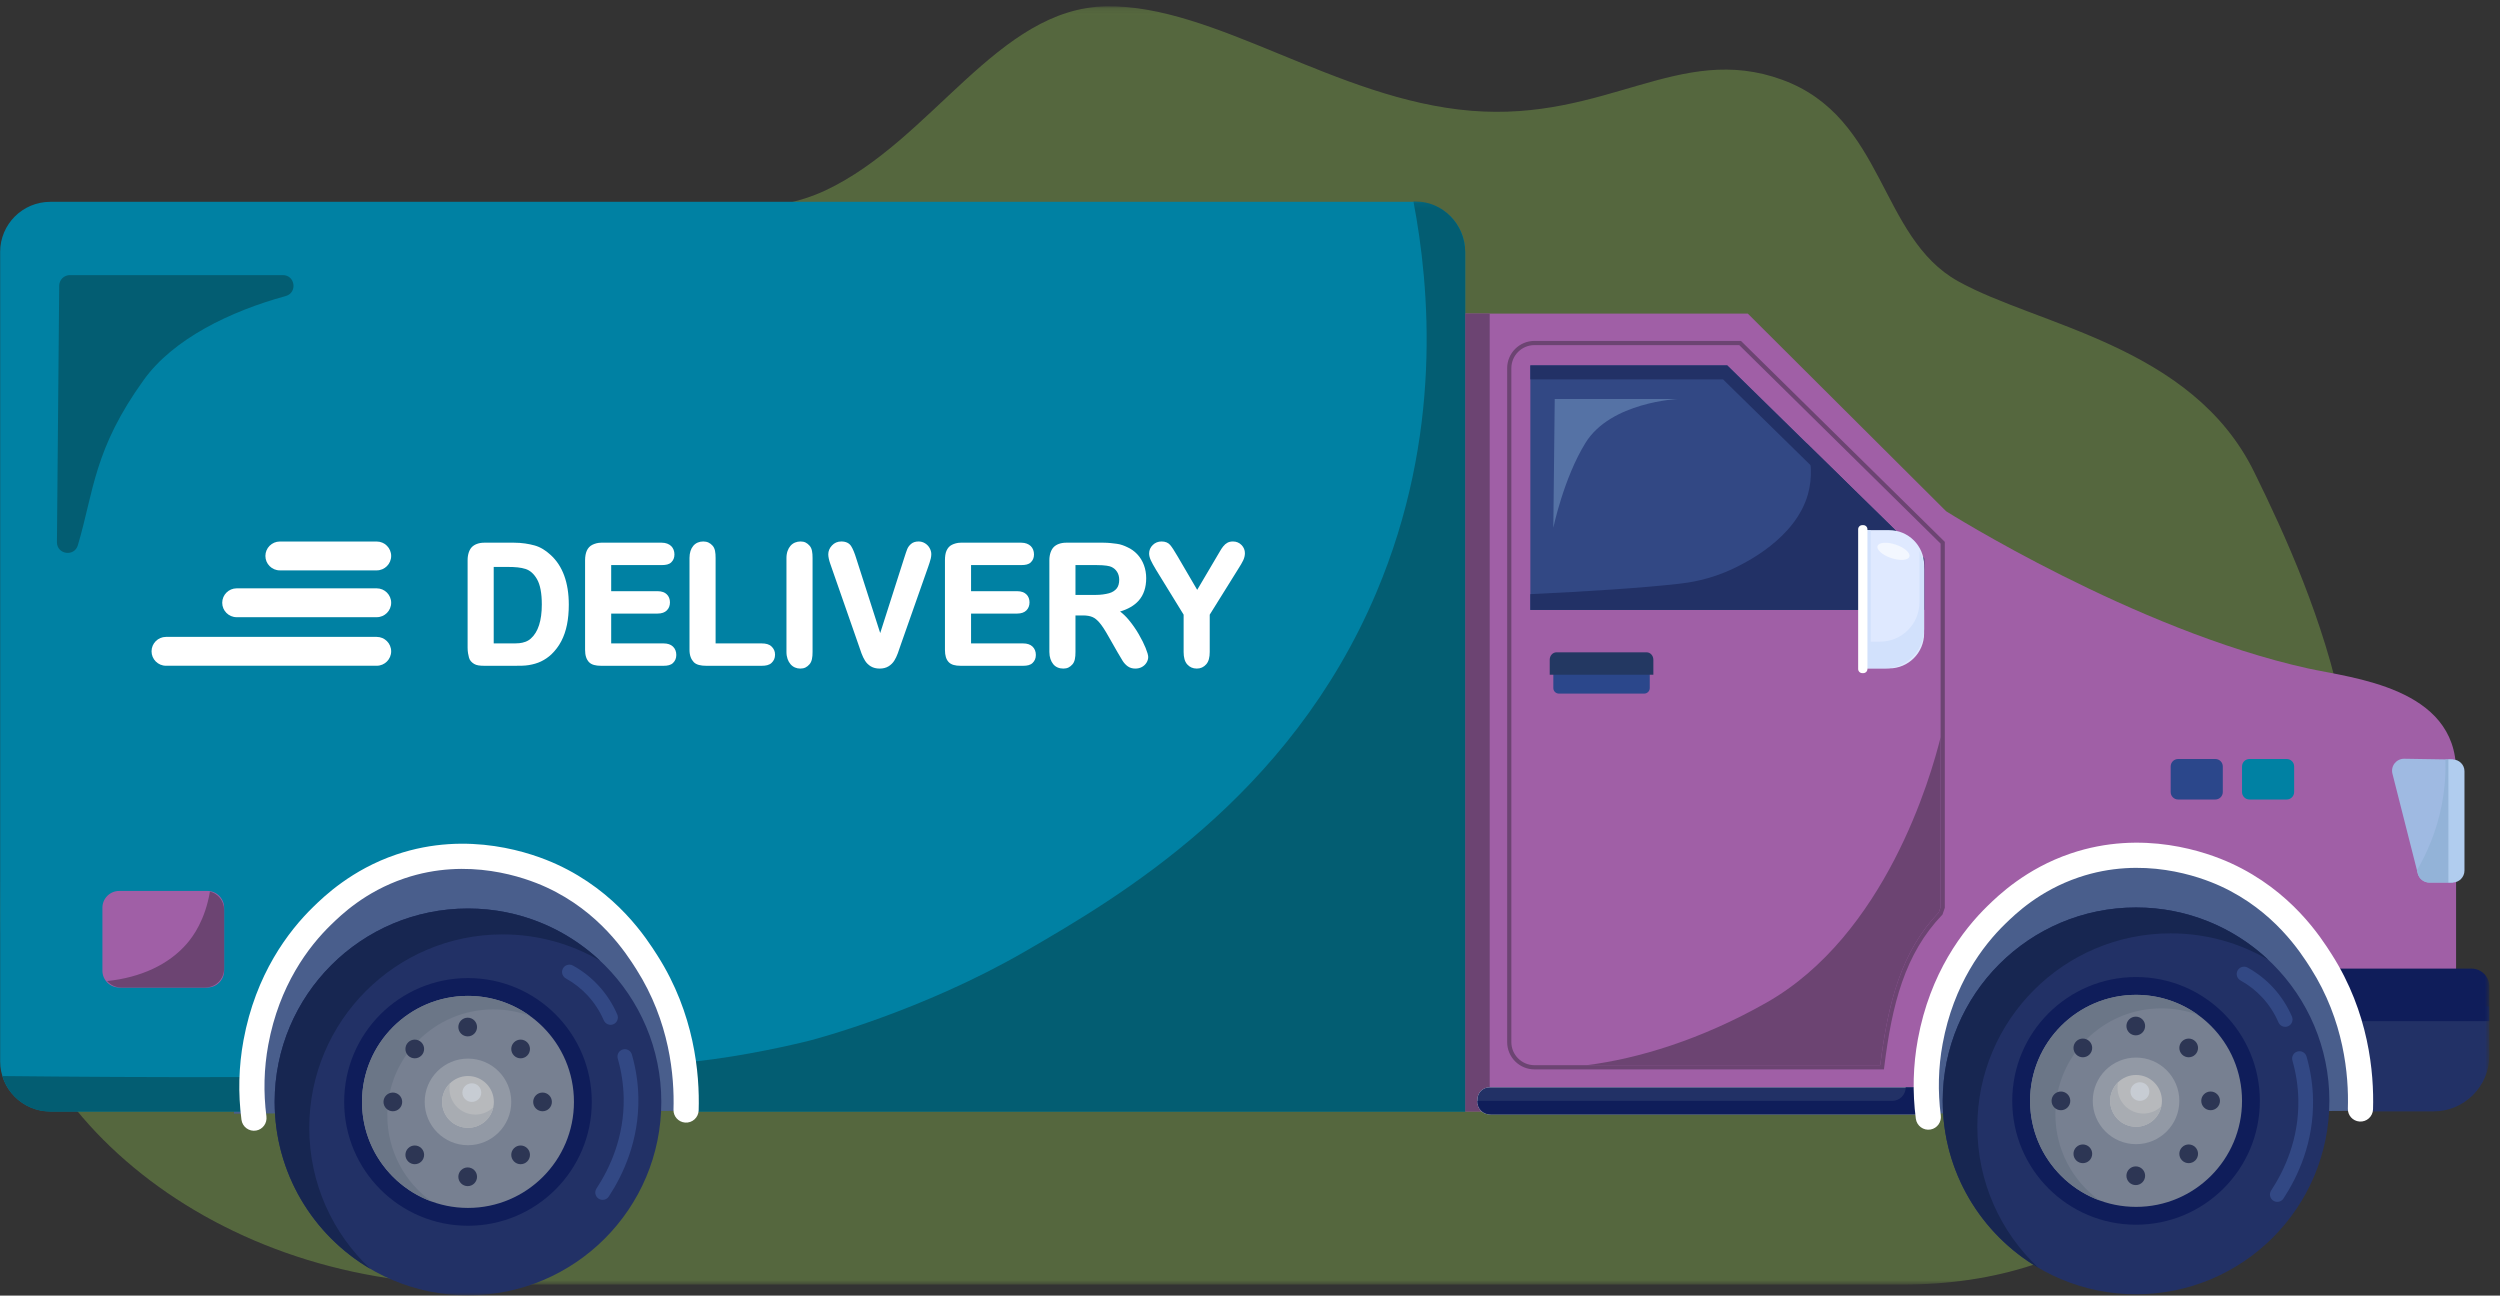 <?xml version="1.0" encoding="UTF-8"?>
<svg width="411px" height="213px" viewBox="0 0 411 213" version="1.1" xmlns="http://www.w3.org/2000/svg" xmlns:xlink="http://www.w3.org/1999/xlink">
    <rect x="0" y="0" width="411" height="213" fill="#333333" stroke="none"/>
    <title>Group 12</title>
    <defs>
        <polygon id="path-1" points="0 0.087 387 0.087 387 210.232 0 210.232"></polygon>
        <polygon id="path-3" points="0 180 409.221 180 409.221 0.154 0 0.154"></polygon>
    </defs>
    <g id="Patient-PBD-ZSD-Layout-(DSK)" stroke="none" stroke-width="1" fill="none" fill-rule="evenodd">
        <g id="3-0_StartingCHOLBAM" transform="translate(-39, -8866)">
            <g id="Group-2" transform="translate(0, 7349)">
                <g id="Group-38" transform="translate(28, 1471)">
                    <g id="Group-12" transform="translate(11, 46)">
                        <g id="Group-3" opacity="0.5" transform="translate(0, 0.949)">
                            <mask id="mask-2" fill="white">
                                <use xlink:href="#path-1"></use>
                            </mask>
                            <g id="Clip-2"></g>
                            <path d="M77.984,210.232 C33.582,210.232 -0.922,179.89 0.019,147.348 C0.959,114.805 16.001,108.469 23.052,95.865 C30.104,83.261 26.343,56.987 57.368,42.463 C88.393,27.938 118.109,38.616 135.686,30.365 C153.264,22.115 163.994,0.385 181.857,0.091 C199.719,-0.203 219.611,15.442 241.848,17.262 C264.084,19.082 276.071,5.979 292.994,12.166 C309.917,18.354 308.859,38.008 321.904,45.287 C334.948,52.567 360.333,55.842 370.557,76.588 C380.781,97.335 396.293,133.157 379.723,163.108 C363.153,193.058 343.763,210.232 312.768,210.232 L77.984,210.232 Z" id="Fill-1" fill="#789C49" mask="url(#mask-2)"></path>
                        </g>
                        <g id="Group-97" transform="translate(0, 32.949)">
                            <polygon id="Fill-1" fill="#495E8C" points="117.071 98.104 38.47 98.104 38.47 150.142 115.916 149.645"></polygon>
                            <polygon id="Fill-2" fill="#495E8C" points="392.173 98.104 313.572 98.104 313.572 150.142 391.019 149.645"></polygon>
                            <g id="Group-96" transform="translate(0.024, 0)">
                                <path d="M0,8.472 L0,141.52 C0,146.071 3.688,149.76 8.238,149.76 L40.992,149.76 L40.987,143.284 C40.987,122.444 56.742,107.389 76.177,107.389 C95.612,107.389 111.367,122.444 111.367,143.284 L111.362,149.76 L240.852,149.76 L240.852,8.472 C240.852,3.921 237.164,0.231 232.614,0.231 L8.238,0.231 C3.688,0.231 0,3.921 0,8.472" id="Fill-3" fill="#0081A3"></path>
                                <path d="M379.404,76.938 C350.854,70.625 319.92,51.102 319.92,51.102 L287.318,18.611 L240.852,18.611 L240.852,149.76 L316.612,149.76 C316.272,147.711 316.094,145.603 316.094,143.452 C316.094,123.153 331.849,106.698 351.284,106.698 C370.719,106.698 386.474,123.153 386.474,143.452 C386.474,144.429 386.436,145.396 386.365,146.353 L403.755,146.353 L403.755,93.849 C403.755,80.044 386.64,78.538 379.404,76.938" id="Fill-5" fill="#A05FA6"></path>
                                <path d="M319.358,148.034 C319.358,130.474 333.588,116.239 351.143,116.239 C368.697,116.239 382.928,130.474 382.928,148.034 C382.928,165.594 368.697,179.829 351.143,179.829 C333.588,179.829 319.358,165.594 319.358,148.034" id="Fill-7" fill="#223166"></path>
                                <path d="M325.05,152.291 C325.05,134.73 339.28,120.495 356.835,120.495 C362.69,120.495 368.173,122.08 372.884,124.843 C367.199,119.508 359.553,116.238 351.143,116.238 C333.588,116.238 319.358,130.474 319.358,148.034 C319.358,159.737 325.68,169.962 335.094,175.482 C328.912,169.681 325.05,161.437 325.05,152.291" id="Fill-9" fill="#172651"></path>
                                <path d="M330.789,148.034 C330.789,136.789 339.902,127.674 351.143,127.674 C362.383,127.674 371.496,136.789 371.496,148.034 C371.496,159.278 362.383,168.394 351.143,168.394 C339.902,168.394 330.789,159.278 330.789,148.034" id="Fill-11" fill="#0F1D5A"></path>
                                <path d="M333.72,148.034 C333.72,138.408 341.52,130.605 351.143,130.605 C360.765,130.605 368.565,138.408 368.565,148.034 C368.565,157.659 360.765,165.462 351.143,165.462 C341.52,165.462 333.72,157.659 333.72,148.034" id="Fill-13" fill="#778091"></path>
                                <path d="M344.026,148.034 C344.026,144.102 347.212,140.915 351.143,140.915 C355.073,140.915 358.259,144.102 358.259,148.034 C358.259,151.965 355.073,155.153 351.143,155.153 C347.212,155.153 344.026,151.965 344.026,148.034" id="Fill-15" fill="#9299A5"></path>
                                <path d="M346.887,148.034 C346.887,145.683 348.792,143.777 351.143,143.777 C353.493,143.777 355.398,145.683 355.398,148.034 C355.398,150.385 353.493,152.291 351.143,152.291 C348.792,152.291 346.887,150.385 346.887,148.034" id="Fill-17" fill="#B7B9BC"></path>
                                <path d="M352.35,150.117 C350,150.117 348.095,148.211 348.095,145.86 C348.095,145.556 348.128,145.26 348.189,144.974 C347.388,145.748 346.887,146.831 346.887,148.034 C346.887,150.385 348.793,152.291 351.143,152.291 C353.189,152.291 354.896,150.845 355.304,148.92 C354.539,149.66 353.499,150.117 352.35,150.117" id="Fill-19" fill="#A8ACB2"></path>
                                <polygon id="Fill-21" fill="#324884" points="316.298 67.32 251.565 67.32 251.565 27.119 283.932 27.119 316.298 58.858"></polygon>
                                <mask id="mask-4" fill="white">
                                    <use xlink:href="#path-3"></use>
                                </mask>
                                <g id="Clip-24"></g>
                                <polygon id="Fill-23" fill="#6C4472" mask="url(#mask-4)" points="240.852 149.76 244.882 149.76 244.882 18.611 240.852 18.611"></polygon>
                                <path d="M400.078,149.76 L388.175,149.76 L384.379,132.504 L409.221,132.504 L409.221,140.614 C409.221,145.644 405.106,149.76 400.078,149.76" id="Fill-25" fill="#223166" mask="url(#mask-4)"></path>
                                <path d="M409.221,134.92 L384.911,134.92 L381.257,126.291 L406.288,126.291 C407.908,126.291 409.221,127.605 409.221,129.225 L409.221,134.92 Z" id="Fill-26" fill="#0F1D5A" mask="url(#mask-4)"></path>
                                <path d="M402.872,91.91 L395.233,91.789 C393.936,91.769 392.974,92.986 393.293,94.244 L397.458,110.656 C397.68,111.529 398.466,112.141 399.367,112.141 L402.821,112.141 C403.909,112.141 404.79,111.259 404.79,110.171 L404.79,93.849 L404.79,93.829 C404.789,92.776 403.925,91.926 402.872,91.91" id="Fill-27" fill="#9FBAE2" mask="url(#mask-4)"></path>
                                <path d="M402.872,91.91 L402.001,91.896 C402.066,94.062 401.94,96.594 401.4,99.371 C400.565,103.673 398.991,107.267 397.324,110.126 L397.458,110.656 C397.68,111.529 398.466,112.141 399.367,112.141 L402.821,112.141 C403.909,112.141 404.79,111.259 404.79,110.171 L404.79,93.849 L404.79,93.829 C404.789,92.776 403.925,91.926 402.872,91.91" id="Fill-28" fill="#93B3D8" mask="url(#mask-4)"></path>
                                <path d="M403.217,91.91 L402.493,91.898 L402.493,112.141 L403.166,112.141 C404.254,112.141 405.135,111.259 405.135,110.171 L405.135,93.849 L405.135,93.829 C405.134,92.776 404.27,91.926 403.217,91.91" id="Fill-29" fill="#B1CDEF" mask="url(#mask-4)"></path>
                                <path d="M306.166,63.995 L305.949,63.995 C305.861,63.995 305.789,63.924 305.789,63.836 L305.789,54.367 C305.789,54.279 305.861,54.208 305.949,54.208 L306.166,54.208 C306.254,54.208 306.325,54.279 306.325,54.367 L306.325,63.836 C306.325,63.924 306.254,63.995 306.166,63.995" id="Fill-30" fill="#FFFFFF" mask="url(#mask-4)"></path>
                                <path d="M369.791,98.49 L375.908,98.49 C376.586,98.49 377.134,97.941 377.134,97.263 L377.134,93.056 C377.134,92.379 376.586,91.83 375.908,91.83 L369.791,91.83 C369.114,91.83 368.565,92.379 368.565,93.056 L368.565,97.263 C368.565,97.941 369.114,98.49 369.791,98.49" id="Fill-31" fill="#0081A3" mask="url(#mask-4)"></path>
                                <path d="M358.06,98.49 L364.178,98.49 C364.855,98.49 365.404,97.941 365.404,97.263 L365.404,93.056 C365.404,92.379 364.855,91.83 364.178,91.83 L358.06,91.83 C357.384,91.83 356.835,92.379 356.835,93.056 L356.835,97.263 C356.835,97.941 357.384,98.49 358.06,98.49" id="Fill-32" fill="#2B478B" mask="url(#mask-4)"></path>
                                <path d="M296.92,39.856 C297.816,42.745 297.947,45.647 297.205,48.292 C295.151,55.612 286.816,59.62 285.014,60.486 C280.993,62.42 277.484,62.852 276.044,63.017 C269.793,63.733 260.618,64.3 251.565,64.728 L251.565,67.32 L316.298,67.32 L316.298,58.858 L296.92,39.856 Z" id="Fill-33" fill="#223166" mask="url(#mask-4)"></path>
                                <polygon id="Fill-34" fill="#223166" mask="url(#mask-4)" points="283.931 27.119 251.565 27.119 251.565 29.42 283.241 29.42 315.607 61.159 315.607 67.32 316.298 67.32 316.298 58.858"></polygon>
                                <path d="M310.55,76.938 L306.22,76.938 L306.22,54.208 L310.55,54.208 C313.724,54.208 316.298,56.782 316.298,59.957 L316.298,71.188 C316.298,74.364 313.724,76.938 310.55,76.938" id="Fill-35" fill="#DFE9FF" mask="url(#mask-4)"></path>
                                <path d="M315.535,57.631 L315.535,66.067 C315.535,69.64 312.638,72.537 309.066,72.537 L307.527,72.537 L307.527,54.208 L306.22,54.208 L306.22,76.938 L309.829,76.938 C313.401,76.938 316.298,74.041 316.298,70.467 L316.298,60.679 C316.298,59.577 316.02,58.54 315.535,57.631" id="Fill-36" fill="#D2E1FC" mask="url(#mask-4)"></path>
                                <path d="M313.875,58.569 C313.671,59.179 312.333,59.28 310.888,58.795 C309.443,58.31 308.437,57.422 308.642,56.812 C308.847,56.202 310.184,56.101 311.629,56.586 C313.074,57.071 314.08,57.959 313.875,58.569" id="Fill-37" fill="#F3F7FF" mask="url(#mask-4)"></path>
                                <path d="M275.814,32.646 L255.573,32.646 L255.343,53.814 C255.343,53.814 257.031,45.682 260.633,39.856 C264.788,33.135 275.814,32.646 275.814,32.646" id="Fill-38" fill="#5572A5" mask="url(#mask-4)"></path>
                                <path d="M46.472,12.278 L11.465,12.278 C10.501,12.278 9.718,13.055 9.709,14.019 L9.336,56.173 C9.318,58.208 12.193,58.642 12.774,56.692 C15.416,47.814 15.363,40.938 23.639,29.467 C28.465,22.778 37.781,18.23 46.933,15.727 C48.91,15.187 48.521,12.278 46.472,12.278" id="Fill-39" fill="#035D72" mask="url(#mask-4)"></path>
                                <path d="M315.818,145.812 L244.84,145.812 C243.755,145.812 242.867,146.7 242.867,147.786 L242.867,148.282 C242.867,149.367 243.755,150.255 244.84,150.255 L315.818,150.255 C316.903,150.255 317.791,149.367 317.791,148.282 L317.791,147.786 C317.791,146.7 316.903,145.812 315.818,145.812" id="Fill-40" fill="#F3F7FF" mask="url(#mask-4)"></path>
                                <path d="M315.818,145.812 L244.84,145.812 C243.755,145.812 242.867,146.7 242.867,147.786 L242.867,148.282 C242.867,149.367 243.755,150.255 244.84,150.255 L315.818,150.255 C316.903,150.255 317.791,149.367 317.791,148.282 L317.791,147.786 C317.791,146.7 316.903,145.812 315.818,145.812" id="Fill-41" fill="#223166" mask="url(#mask-4)"></path>
                                <path d="M315.571,145.812 L313.276,145.812 C313.276,147.034 312.276,148.034 311.055,148.034 L242.867,148.034 C242.867,149.256 243.866,150.255 245.088,150.255 L315.571,150.255 C316.792,150.255 317.791,149.256 317.791,148.034 C317.791,146.812 316.792,145.812 315.571,145.812" id="Fill-42" fill="#0F1D5A" mask="url(#mask-4)"></path>
                                <path d="M252.238,23.788 C250.145,23.788 248.443,25.491 248.443,27.584 L248.443,138.371 C248.443,140.464 250.145,142.167 252.238,142.167 L309.086,142.167 C310.394,131.761 312.558,123.492 318.719,117.033 C318.872,116.592 318.973,116.297 319.013,116.181 L319.013,56.424 L285.908,23.788 L252.238,23.788 Z M309.695,142.858 L252.238,142.858 C249.764,142.858 247.753,140.845 247.753,138.371 L247.753,27.584 C247.753,25.11 249.764,23.097 252.238,23.097 L286.191,23.097 L319.703,56.135 L319.703,116.296 L319.684,116.35 C319.684,116.35 319.563,116.707 319.347,117.331 L319.322,117.402 L319.27,117.457 C313.14,123.848 311.024,132.113 309.733,142.555 L309.695,142.858 Z" id="Fill-43" fill="#6C4472" mask="url(#mask-4)"></path>
                                <path d="M270.284,81.079 L256.255,81.079 C255.753,81.079 255.343,80.669 255.343,80.167 L255.343,75.779 C255.343,75.277 255.753,74.867 256.255,74.867 L270.284,74.867 C270.786,74.867 271.196,75.277 271.196,75.779 L271.196,80.167 C271.196,80.669 270.786,81.079 270.284,81.079" id="Fill-44" fill="#2B478B" mask="url(#mask-4)"></path>
                                <path d="M271.789,75.509 C271.789,74.839 271.292,74.292 270.686,74.292 L255.854,74.292 C255.247,74.292 254.75,74.839 254.75,75.509 L254.75,77.973 L271.789,77.973 L271.789,75.509 Z" id="Fill-45" fill="#233862" mask="url(#mask-4)"></path>
                                <path d="M353.328,146.504 C353.328,147.349 352.633,148.034 351.775,148.034 C350.918,148.034 350.223,147.349 350.223,146.504 C350.223,145.659 350.918,144.974 351.775,144.974 C352.633,144.974 353.328,145.659 353.328,146.504" id="Fill-46" fill="#C7CCD3" mask="url(#mask-4)"></path>
                                <path d="M337.882,150.255 C337.882,140.63 345.682,132.827 355.304,132.827 C357.421,132.827 359.449,133.205 361.326,133.897 C358.461,131.828 354.946,130.605 351.143,130.605 C341.52,130.605 333.72,138.408 333.72,148.034 C333.72,155.542 338.466,161.94 345.121,164.392 C340.737,161.227 337.882,156.076 337.882,150.255" id="Fill-47" fill="#6B7687" mask="url(#mask-4)"></path>
                                <path d="M376.052,135.799 C375.449,136.004 374.801,135.7 374.549,135.115 C373.91,133.637 373.018,132.257 371.933,131.078 C370.886,129.94 369.678,128.99 368.334,128.247 C367.775,127.937 367.534,127.261 367.799,126.68 C368.091,126.037 368.869,125.783 369.487,126.124 C371.065,126.995 372.481,128.107 373.71,129.442 C374.979,130.822 376.023,132.437 376.77,134.167 C377.05,134.818 376.723,135.57 376.052,135.798 L376.052,135.799 Z" id="Fill-48" fill="#324884" mask="url(#mask-4)"></path>
                                <path d="M373.665,164.414 L373.664,164.414 C373.139,164.039 372.997,163.316 373.351,162.777 C375.586,159.37 377.933,154.253 377.824,147.883 C377.787,145.706 377.46,143.534 376.85,141.41 C376.672,140.79 377.011,140.14 377.623,139.934 L377.624,139.933 C378.276,139.714 378.982,140.083 379.172,140.745 C379.84,143.072 380.199,145.454 380.239,147.842 C380.358,154.806 377.809,160.381 375.379,164.088 C375.002,164.664 374.225,164.815 373.665,164.414" id="Fill-49" fill="#324884" mask="url(#mask-4)"></path>
                                <path d="M349.559,135.725 C349.559,134.876 350.247,134.187 351.096,134.187 C351.945,134.187 352.633,134.876 352.633,135.725 C352.633,136.575 351.945,137.263 351.096,137.263 C350.247,137.263 349.559,136.575 349.559,135.725" id="Fill-50" fill="#2D3654" mask="url(#mask-4)"></path>
                                <path d="M349.559,160.342 C349.559,161.192 350.247,161.88 351.096,161.88 C351.945,161.88 352.633,161.192 352.633,160.342 C352.633,159.493 351.945,158.805 351.096,158.805 C350.247,158.805 349.559,159.493 349.559,160.342" id="Fill-51" fill="#2D3654" mask="url(#mask-4)"></path>
                                <path d="M338.791,149.572 C337.942,149.572 337.254,148.883 337.254,148.034 C337.254,147.185 337.942,146.496 338.791,146.496 C339.64,146.496 340.328,147.185 340.328,148.034 C340.328,148.883 339.64,149.572 338.791,149.572" id="Fill-52" fill="#2D3654" mask="url(#mask-4)"></path>
                                <path d="M363.4,149.572 C364.25,149.572 364.938,148.883 364.938,148.034 C364.938,147.185 364.25,146.496 363.4,146.496 C362.552,146.496 361.863,147.185 361.863,148.034 C361.863,148.883 362.552,149.572 363.4,149.572" id="Fill-53" fill="#2D3654" mask="url(#mask-4)"></path>
                                <path d="M341.308,140.417 C340.708,139.817 340.708,138.843 341.308,138.243 C341.908,137.642 342.882,137.642 343.482,138.243 C344.082,138.843 344.082,139.817 343.482,140.417 C342.882,141.018 341.908,141.018 341.308,140.417" id="Fill-54" fill="#2D3654" mask="url(#mask-4)"></path>
                                <path d="M358.71,157.825 C359.31,158.425 360.283,158.425 360.884,157.825 C361.484,157.224 361.484,156.251 360.884,155.65 C360.283,155.049 359.31,155.049 358.71,155.65 C358.109,156.251 358.109,157.224 358.71,157.825" id="Fill-55" fill="#2D3654" mask="url(#mask-4)"></path>
                                <path d="M343.482,157.825 C342.882,158.425 341.909,158.425 341.308,157.825 C340.708,157.224 340.708,156.251 341.308,155.65 C341.909,155.049 342.882,155.049 343.482,155.65 C344.082,156.251 344.082,157.224 343.482,157.825" id="Fill-56" fill="#2D3654" mask="url(#mask-4)"></path>
                                <path d="M360.883,140.417 C361.484,139.817 361.484,138.843 360.883,138.243 C360.283,137.642 359.31,137.642 358.709,138.243 C358.109,138.843 358.109,139.817 358.709,140.417 C359.31,141.018 360.283,141.018 360.883,140.417" id="Fill-57" fill="#2D3654" mask="url(#mask-4)"></path>
                                <path d="M317.362,152.742 C316.193,152.954 315.09,152.139 314.937,150.961 C314.37,146.589 314.482,142.205 315.274,137.901 C317.27,127.051 322.624,119.977 326.764,115.953 C328.481,114.285 333.041,109.853 340.401,107.362 C352.27,103.344 362.797,107.152 366.773,108.976 C376.686,113.524 381.526,121.138 383.347,124.004 C389.387,133.506 390.288,143.338 390.103,149.423 C390.067,150.609 389.053,151.525 387.87,151.432 L387.869,151.431 C386.772,151.344 385.93,150.414 385.964,149.315 C386.137,143.784 385.329,134.84 379.854,126.226 C378.211,123.643 373.848,116.779 365.046,112.741 C361.521,111.123 352.19,107.743 341.728,111.285 C335.255,113.476 331.327,117.294 329.649,118.924 C325.941,122.527 321.144,128.875 319.346,138.65 C318.633,142.525 318.532,146.473 319.041,150.414 C319.184,151.517 318.456,152.543 317.362,152.742" id="Fill-58" fill="#FFFFFF" mask="url(#mask-4)"></path>
                                <path d="M34.066,129.396 L19.569,129.396 C18.047,129.396 16.812,128.161 16.812,126.638 L16.812,116.281 C16.812,114.758 18.047,113.523 19.569,113.523 L34.066,113.523 C35.589,113.523 36.823,114.758 36.823,116.281 L36.823,126.638 C36.823,128.161 35.589,129.396 34.066,129.396" id="Fill-59" fill="#A05FA6" mask="url(#mask-4)"></path>
                                <path d="M34.489,113.623 C33.697,118.315 31.728,120.99 30.689,122.194 C27.706,125.645 23.079,127.765 17.584,128.335 C18.152,128.984 18.985,129.396 19.915,129.396 L33.72,129.396 C35.434,129.396 36.823,128.006 36.823,126.292 L36.823,116.628 C36.823,115.179 35.83,113.966 34.489,113.623" id="Fill-60" fill="#6C4472" mask="url(#mask-4)"></path>
                                <path d="M318.719,117.033 C318.872,116.592 318.973,116.297 319.013,116.181 L319.013,88.241 C317.413,94.756 309.937,120.802 290.37,131.89 C279.556,138.017 269.195,141.111 260.815,142.167 L309.086,142.167 C310.394,131.761 312.558,123.492 318.719,117.033" id="Fill-61" fill="#6C4472" mask="url(#mask-4)"></path>
                                <path d="M45.126,148.205 C45.126,130.645 59.357,116.409 76.911,116.409 C94.466,116.409 108.696,130.645 108.696,148.205 C108.696,165.765 94.466,180 76.911,180 C59.357,180 45.126,165.765 45.126,148.205" id="Fill-62" fill="#223166" mask="url(#mask-4)"></path>
                                <path d="M50.819,152.462 C50.819,134.901 65.049,120.666 82.603,120.666 C88.458,120.666 93.942,122.251 98.653,125.014 C92.968,119.678 85.322,116.409 76.912,116.409 C59.357,116.409 45.127,130.645 45.127,148.205 C45.127,159.908 51.449,170.133 60.862,175.653 C54.681,169.852 50.819,161.608 50.819,152.462" id="Fill-63" fill="#172651" mask="url(#mask-4)"></path>
                                <path d="M56.558,148.205 C56.558,136.96 65.67,127.845 76.911,127.845 C88.152,127.845 97.265,136.96 97.265,148.205 C97.265,159.449 88.152,168.565 76.911,168.565 C65.67,168.565 56.558,159.449 56.558,148.205" id="Fill-64" fill="#0F1D5A" mask="url(#mask-4)"></path>
                                <path d="M59.489,148.205 C59.489,138.579 67.289,130.776 76.911,130.776 C86.534,130.776 94.334,138.579 94.334,148.205 C94.334,157.83 86.534,165.633 76.911,165.633 C67.289,165.633 59.489,157.83 59.489,148.205" id="Fill-65" fill="#778091" mask="url(#mask-4)"></path>
                                <path d="M69.795,148.205 C69.795,144.273 72.981,141.086 76.911,141.086 C80.842,141.086 84.028,144.273 84.028,148.205 C84.028,152.136 80.842,155.324 76.911,155.324 C72.981,155.324 69.795,152.136 69.795,148.205" id="Fill-66" fill="#9299A5" mask="url(#mask-4)"></path>
                                <path d="M72.656,148.205 C72.656,145.854 74.561,143.948 76.911,143.948 C79.261,143.948 81.167,145.854 81.167,148.205 C81.167,150.556 79.261,152.462 76.911,152.462 C74.561,152.462 72.656,150.556 72.656,148.205" id="Fill-67" fill="#B7B9BC" mask="url(#mask-4)"></path>
                                <path d="M78.119,150.288 C75.769,150.288 73.864,148.382 73.864,146.031 C73.864,145.727 73.897,145.431 73.957,145.145 C73.156,145.919 72.656,147.002 72.656,148.205 C72.656,150.555 74.561,152.462 76.912,152.462 C78.958,152.462 80.665,151.016 81.073,149.091 C80.307,149.831 79.267,150.288 78.119,150.288" id="Fill-68" fill="#A8ACB2" mask="url(#mask-4)"></path>
                                <path d="M79.097,146.675 C79.097,147.52 78.402,148.205 77.544,148.205 C76.687,148.205 75.991,147.52 75.991,146.675 C75.991,145.83 76.687,145.145 77.544,145.145 C78.402,145.145 79.097,145.83 79.097,146.675" id="Fill-69" fill="#C7CCD3" mask="url(#mask-4)"></path>
                                <path d="M63.651,150.426 C63.651,140.801 71.451,132.998 81.073,132.998 C83.19,132.998 85.218,133.376 87.095,134.067 C84.23,131.999 80.715,130.776 76.911,130.776 C67.289,130.776 59.489,138.579 59.489,148.205 C59.489,155.712 64.235,162.111 70.89,164.563 C66.506,161.398 63.651,156.247 63.651,150.426" id="Fill-70" fill="#6B7687" mask="url(#mask-4)"></path>
                                <path d="M75.327,135.896 C75.327,135.047 76.016,134.358 76.865,134.358 C77.713,134.358 78.402,135.047 78.402,135.896 C78.402,136.745 77.713,137.434 76.865,137.434 C76.016,137.434 75.327,136.745 75.327,135.896" id="Fill-71" fill="#2D3654" mask="url(#mask-4)"></path>
                                <path d="M75.327,160.513 C75.327,161.363 76.016,162.051 76.865,162.051 C77.713,162.051 78.402,161.363 78.402,160.513 C78.402,159.664 77.713,158.976 76.865,158.976 C76.016,158.976 75.327,159.664 75.327,160.513" id="Fill-72" fill="#2D3654" mask="url(#mask-4)"></path>
                                <path d="M64.56,149.742 C63.711,149.742 63.023,149.054 63.023,148.205 C63.023,147.356 63.711,146.667 64.56,146.667 C65.409,146.667 66.097,147.356 66.097,148.205 C66.097,149.054 65.409,149.742 64.56,149.742" id="Fill-73" fill="#2D3654" mask="url(#mask-4)"></path>
                                <path d="M89.169,149.742 C90.018,149.742 90.707,149.054 90.707,148.205 C90.707,147.356 90.018,146.667 89.169,146.667 C88.32,146.667 87.632,147.356 87.632,148.205 C87.632,149.054 88.32,149.742 89.169,149.742" id="Fill-74" fill="#2D3654" mask="url(#mask-4)"></path>
                                <path d="M67.077,140.588 C66.477,139.988 66.477,139.014 67.077,138.414 C67.677,137.813 68.65,137.813 69.251,138.414 C69.851,139.014 69.851,139.988 69.251,140.588 C68.65,141.189 67.677,141.189 67.077,140.588" id="Fill-75" fill="#2D3654" mask="url(#mask-4)"></path>
                                <path d="M84.478,157.996 C85.079,158.596 86.052,158.596 86.652,157.996 C87.253,157.395 87.253,156.422 86.652,155.821 C86.052,155.22 85.079,155.22 84.478,155.821 C83.878,156.422 83.878,157.395 84.478,157.996" id="Fill-76" fill="#2D3654" mask="url(#mask-4)"></path>
                                <path d="M69.251,157.996 C68.651,158.596 67.677,158.596 67.077,157.996 C66.477,157.395 66.477,156.422 67.077,155.821 C67.677,155.22 68.651,155.22 69.251,155.821 C69.851,156.422 69.851,157.395 69.251,157.996" id="Fill-77" fill="#2D3654" mask="url(#mask-4)"></path>
                                <path d="M86.652,140.588 C87.253,139.988 87.253,139.014 86.652,138.414 C86.052,137.813 85.079,137.813 84.478,138.414 C83.878,139.014 83.878,139.988 84.478,140.588 C85.079,141.189 86.052,141.189 86.652,140.588" id="Fill-78" fill="#2D3654" mask="url(#mask-4)"></path>
                                <path d="M100.737,135.467 C100.134,135.672 99.487,135.369 99.234,134.784 C98.595,133.305 97.703,131.926 96.618,130.747 C95.571,129.608 94.364,128.659 93.019,127.915 C92.46,127.606 92.22,126.929 92.484,126.348 C92.777,125.705 93.555,125.451 94.173,125.792 C95.751,126.663 97.167,127.775 98.395,129.111 C99.665,130.491 100.708,132.105 101.455,133.835 C101.736,134.486 101.408,135.238 100.738,135.466 L100.737,135.467 Z" id="Fill-79" fill="#324884" mask="url(#mask-4)"></path>
                                <path d="M98.35,164.083 L98.349,164.082 C97.824,163.707 97.683,162.985 98.037,162.445 C100.272,159.038 102.619,153.921 102.51,147.551 C102.473,145.375 102.146,143.203 101.535,141.078 C101.357,140.458 101.696,139.808 102.308,139.602 L102.309,139.602 C102.961,139.382 103.667,139.752 103.857,140.413 C104.526,142.74 104.884,145.122 104.925,147.51 C105.043,154.474 102.495,160.049 100.065,163.757 C99.687,164.333 98.91,164.483 98.35,164.083" id="Fill-80" fill="#324884" mask="url(#mask-4)"></path>
                                <path d="M306.135,77.714 L306.305,77.714 C306.679,77.714 306.982,77.411 306.982,77.036 L306.982,54.061 C306.982,53.686 306.679,53.383 306.305,53.383 L306.135,53.383 C305.76,53.383 305.457,53.686 305.457,54.061 L305.457,77.036 C305.457,77.411 305.76,77.714 306.135,77.714" id="Fill-81" fill="#FFFFFF" mask="url(#mask-4)"></path>
                                <path d="M0.36,143.953 C1.392,147.325 4.528,149.796 8.238,149.796 L40.992,149.796 C40.992,149.796 40.989,145.354 40.987,144.118 C25.759,144.175 11.299,144.069 0.36,143.953" id="Fill-82" fill="#035D72" mask="url(#mask-4)"></path>
                                <path d="M232.614,0.154 L232.344,0.154 C235.027,14.259 237.199,38.605 226.229,64.51 C211.936,98.265 183.756,114.619 168.599,123.405 C151.592,133.263 134.047,137.876 133.04,138.134 C133.04,138.134 125.495,140.07 117.1,141.205 C115.367,141.439 113.438,141.658 111.339,141.858 C111.356,142.33 111.367,142.823 111.367,143.301 L111.362,149.796 L240.852,149.796 L240.852,8.472 C240.852,3.921 237.164,0.154 232.614,0.154" id="Fill-83" fill="#035D72" mask="url(#mask-4)"></path>
                                <path d="M42.096,152.913 C40.927,153.125 39.824,152.31 39.671,151.132 C39.104,146.76 39.216,142.376 40.008,138.072 C42.004,127.222 47.358,120.148 51.498,116.124 C53.215,114.456 57.775,110.024 65.135,107.532 C77.003,103.515 87.531,107.323 91.506,109.147 C101.42,113.695 106.259,121.309 108.081,124.175 C114.121,133.677 115.022,143.509 114.837,149.594 C114.801,150.78 113.786,151.696 112.604,151.603 L112.603,151.602 C111.506,151.515 110.664,150.585 110.698,149.485 C110.87,143.955 110.063,135.01 104.588,126.397 C102.945,123.814 98.582,116.95 89.78,112.912 C86.255,111.294 76.924,107.914 66.462,111.456 C59.989,113.647 56.061,117.464 54.383,119.095 C50.675,122.698 45.878,129.046 44.08,138.821 C43.367,142.696 43.265,146.644 43.775,150.585 C43.918,151.688 43.19,152.714 42.096,152.913" id="Fill-84" fill="#FFFFFF" mask="url(#mask-4)"></path>
                                <path d="M89.05,66.437 C89.05,69.08 88.448,70.956 87.256,72.018 C87.007,72.248 86.707,72.43 86.366,72.558 C86.011,72.691 85.665,72.759 85.337,72.792 C84.992,72.826 84.507,72.829 83.894,72.829 L81.142,72.829 L81.142,60.256 L83.526,60.256 C84.639,60.256 85.599,60.336 86.378,60.589 C87.114,60.827 87.746,61.375 88.259,62.266 C88.784,63.178 89.05,64.565 89.05,66.437 M90.479,58.265 C89.701,57.548 88.821,56.984 87.862,56.722 C86.925,56.467 85.791,56.27 84.491,56.27 L79.575,56.27 C78.678,56.27 77.956,56.563 77.534,57.008 C77.116,57.449 76.851,58.213 76.851,59.146 L76.851,73.528 C76.851,74.195 76.959,74.726 77.073,75.152 C77.198,75.624 77.498,75.935 77.911,76.194 C78.312,76.447 78.898,76.508 79.651,76.508 L84.567,76.508 C85.437,76.508 86.23,76.51 86.924,76.391 C87.63,76.271 88.301,76.09 88.918,75.794 C89.536,75.496 90.114,75.11 90.637,74.616 C91.293,73.98 91.839,73.257 92.258,72.451 C92.676,71.649 92.989,70.741 93.189,69.744 C93.387,68.757 93.487,67.654 93.487,66.462 C93.487,62.821 92.474,60.064 90.479,58.265" id="Fill-85" fill="#FFFFFF" mask="url(#mask-4)"></path>
                                <path d="M109.061,72.828 L100.455,72.828 L100.455,67.922 L108.095,67.922 C108.761,67.922 109.271,67.736 109.608,67.396 C109.946,67.057 110.117,66.611 110.117,66.083 C110.117,65.552 109.942,65.092 109.597,64.76 C109.255,64.433 108.75,64.242 108.095,64.242 L100.455,64.242 L100.455,59.949 L108.768,59.949 C109.449,59.949 109.971,59.845 110.321,59.508 C110.674,59.169 110.854,58.752 110.854,58.204 C110.854,57.664 110.674,57.167 110.321,56.827 C109.971,56.491 109.449,56.27 108.768,56.27 L98.808,56.27 C98.231,56.27 97.744,56.43 97.361,56.615 C96.952,56.812 96.634,57.162 96.444,57.589 C96.267,57.988 96.163,58.535 96.163,59.146 L96.163,73.889 C96.163,74.822 96.386,75.457 96.799,75.897 C97.218,76.343 97.903,76.508 98.808,76.508 L109.061,76.508 C109.732,76.508 110.255,76.394 110.613,76.049 C110.975,75.7 111.159,75.276 111.159,74.728 C111.159,74.163 110.975,73.698 110.613,73.349 C110.255,73.004 109.732,72.828 109.061,72.828" id="Fill-86" fill="#FFFFFF" mask="url(#mask-4)"></path>
                                <path d="M125.195,72.828 L117.621,72.828 L117.621,58.785 C117.621,57.9 117.534,57.222 117.133,56.769 C116.722,56.305 116.239,56.07 115.583,56.07 C114.933,56.07 114.36,56.309 113.958,56.779 C113.567,57.236 113.329,57.911 113.329,58.785 L113.329,73.889 C113.329,74.822 113.608,75.457 114.021,75.897 C114.44,76.343 115.18,76.508 116.086,76.508 L125.195,76.508 C125.89,76.508 126.434,76.391 126.813,76.039 C127.199,75.681 127.394,75.242 127.394,74.674 C127.394,74.117 127.198,73.7 126.81,73.329 C126.427,72.962 125.883,72.828 125.195,72.828" id="Fill-87" fill="#FFFFFF" mask="url(#mask-4)"></path>
                                <path d="M131.585,56.07 C130.944,56.07 130.342,56.308 129.936,56.778 C129.541,57.235 129.27,57.91 129.27,58.785 L129.27,74.237 C129.27,75.112 129.543,75.789 129.942,76.25 C130.353,76.724 130.917,76.965 131.55,76.965 C132.206,76.965 132.648,76.727 133.058,76.258 C133.459,75.801 133.561,75.121 133.561,74.237 L133.561,58.785 C133.561,57.9 133.476,57.222 133.075,56.769 C132.664,56.305 132.241,56.07 131.585,56.07" id="Fill-88" fill="#FFFFFF" mask="url(#mask-4)"></path>
                                <path d="M152.053,56.37 C151.729,56.171 151.374,56.07 150.996,56.07 C150.483,56.07 150.065,56.205 149.755,56.472 C149.464,56.722 149.252,57.009 149.124,57.325 C149.01,57.608 148.845,58.09 148.621,58.799 L144.682,71.131 L140.757,58.894 C140.467,57.949 140.187,57.275 139.903,56.833 C139.578,56.327 139.032,56.07 138.28,56.07 C137.668,56.07 137.152,56.292 136.747,56.73 C136.346,57.161 136.144,57.65 136.144,58.183 C136.144,58.385 136.173,58.621 136.233,58.902 C136.291,59.173 136.363,59.43 136.448,59.665 C136.527,59.885 136.605,60.11 136.682,60.344 L141.114,73.048 C141.274,73.537 141.438,74.008 141.6,74.45 C141.767,74.905 141.967,75.318 142.193,75.678 C142.435,76.061 142.756,76.374 143.147,76.607 C143.546,76.845 144.032,76.965 144.593,76.965 C145.156,76.965 145.643,76.842 146.042,76.599 C146.433,76.361 146.75,76.052 146.987,75.678 C147.209,75.326 147.407,74.915 147.575,74.456 C147.737,74.008 147.901,73.535 148.059,73.054 L152.571,60.232 C152.646,60.002 152.722,59.778 152.797,59.562 C152.877,59.333 152.945,59.096 152.998,58.859 C153.053,58.61 153.081,58.374 153.081,58.156 C153.081,57.819 152.989,57.483 152.808,57.157 C152.626,56.832 152.372,56.567 152.053,56.37" id="Fill-89" fill="#FFFFFF" mask="url(#mask-4)"></path>
                                <path d="M168.172,72.828 L159.618,72.828 L159.618,67.922 L167.207,67.922 C167.873,67.922 168.382,67.736 168.72,67.396 C169.057,67.057 169.228,66.611 169.228,66.083 C169.228,65.552 169.053,65.092 168.708,64.76 C168.366,64.433 167.861,64.242 167.207,64.242 L159.618,64.242 L159.618,59.949 L167.88,59.949 C168.56,59.949 169.082,59.845 169.433,59.508 C169.786,59.169 169.965,58.752 169.965,58.204 C169.965,57.664 169.786,57.167 169.433,56.827 C169.082,56.491 168.56,56.27 167.88,56.27 L157.92,56.27 C157.342,56.27 156.855,56.43 156.472,56.615 C156.063,56.812 155.772,57.162 155.581,57.589 C155.404,57.988 155.326,58.535 155.326,59.146 L155.326,73.889 C155.326,74.822 155.523,75.457 155.937,75.897 C156.355,76.343 157.014,76.508 157.92,76.508 L168.172,76.508 C168.844,76.508 169.366,76.394 169.725,76.049 C170.087,75.7 170.27,75.276 170.27,74.728 C170.27,74.163 170.087,73.698 169.725,73.349 C169.366,73.004 168.844,72.828 168.172,72.828" id="Fill-90" fill="#FFFFFF" mask="url(#mask-4)"></path>
                                <path d="M183.974,62.357 C183.974,62.976 183.833,63.462 183.555,63.801 C183.272,64.145 182.848,64.433 182.296,64.581 C181.707,64.738 180.964,64.856 180.088,64.856 L176.784,64.856 L176.784,59.949 L180.19,59.949 C181.742,59.949 182.395,60.121 182.671,60.243 C183.083,60.425 183.396,60.704 183.628,61.07 C183.858,61.433 183.974,61.875 183.974,62.357 M187.182,71.307 C186.697,70.47 186.137,69.671 185.52,68.93 C185.071,68.392 184.601,67.943 184.116,67.587 C185.432,67.195 186.453,66.599 187.158,65.813 C187.99,64.884 188.411,63.636 188.411,62.103 C188.411,61.357 188.287,60.64 188.043,59.97 C187.797,59.297 187.431,58.697 186.957,58.188 C186.482,57.678 185.927,57.281 185.315,57.01 C184.806,56.765 184.227,56.533 183.595,56.453 C182.982,56.376 182.238,56.27 181.384,56.27 L175.248,56.27 C174.351,56.27 173.614,56.563 173.192,57.008 C172.773,57.448 172.492,58.212 172.492,59.146 L172.492,74.237 C172.492,75.099 172.75,75.771 173.124,76.235 C173.514,76.719 174.099,76.965 174.795,76.965 C175.442,76.965 175.878,76.732 176.285,76.273 C176.682,75.824 176.784,75.14 176.784,74.237 L176.784,68.229 L178.03,68.229 C178.654,68.229 179.174,68.322 179.575,68.492 C179.968,68.659 180.368,68.985 180.762,69.454 C181.175,69.945 181.653,70.678 182.185,71.631 L183.697,74.281 C184.055,74.909 184.342,75.391 184.551,75.714 C184.778,76.066 185.054,76.361 185.371,76.591 C185.711,76.839 186.131,76.965 186.618,76.965 C187.024,76.965 187.389,76.878 187.705,76.707 C188.022,76.534 188.277,76.295 188.461,75.996 C188.647,75.695 188.742,75.382 188.742,75.066 C188.742,74.77 188.607,74.298 188.319,73.581 C188.048,72.907 187.666,72.142 187.182,71.307" id="Fill-91" fill="#FFFFFF" mask="url(#mask-4)"></path>
                                <path d="M204.083,56.651 C203.707,56.265 203.233,56.07 202.676,56.07 C202.321,56.07 202.01,56.141 201.754,56.282 C201.507,56.417 201.281,56.612 201.083,56.862 C200.901,57.091 200.732,57.34 200.581,57.602 L196.795,64.026 L193.578,58.524 C193.03,57.579 192.626,56.962 192.344,56.637 C192.018,56.261 191.545,56.07 190.937,56.07 C190.365,56.07 189.876,56.266 189.484,56.654 C189.09,57.042 188.891,57.511 188.891,58.049 C188.891,58.372 188.98,58.732 189.164,59.149 C189.334,59.536 189.641,60.073 190.045,60.751 L194.564,68.103 L194.564,74.237 C194.564,75.13 194.748,75.812 195.144,76.265 C195.551,76.729 196.077,76.965 196.726,76.965 C197.365,76.965 197.865,76.728 198.28,76.26 C198.685,75.802 198.855,75.122 198.855,74.237 L198.855,68.103 L203.501,60.648 C203.903,60.014 204.195,59.53 204.361,59.168 C204.541,58.78 204.639,58.386 204.639,57.996 C204.639,57.487 204.458,57.035 204.083,56.651" id="Fill-92" fill="#FFFFFF" mask="url(#mask-4)"></path>
                                <path d="M45.978,60.821 L61.913,60.821 C63.217,60.821 64.284,59.754 64.284,58.45 C64.284,57.145 63.217,56.078 61.913,56.078 L45.978,56.078 C44.674,56.078 43.607,57.145 43.607,58.45 C43.607,59.754 44.674,60.821 45.978,60.821" id="Fill-93" fill="#FFFFFF" mask="url(#mask-4)"></path>
                                <path d="M27.26,76.5 L61.913,76.5 C63.217,76.5 64.284,75.433 64.284,74.129 C64.284,72.824 63.217,71.757 61.913,71.757 L27.26,71.757 C25.957,71.757 24.89,72.824 24.89,74.129 C24.89,75.433 25.957,76.5 27.26,76.5" id="Fill-94" fill="#FFFFFF" mask="url(#mask-4)"></path>
                                <path d="M38.879,68.518 L61.913,68.518 C63.217,68.518 64.284,67.451 64.284,66.147 C64.284,64.843 63.217,63.775 61.913,63.775 L38.879,63.775 C37.576,63.775 36.509,64.843 36.509,66.147 C36.509,67.451 37.576,68.518 38.879,68.518" id="Fill-95" fill="#FFFFFF" mask="url(#mask-4)"></path>
                            </g>
                        </g>
                    </g>
                </g>
            </g>
        </g>
    </g>
</svg>